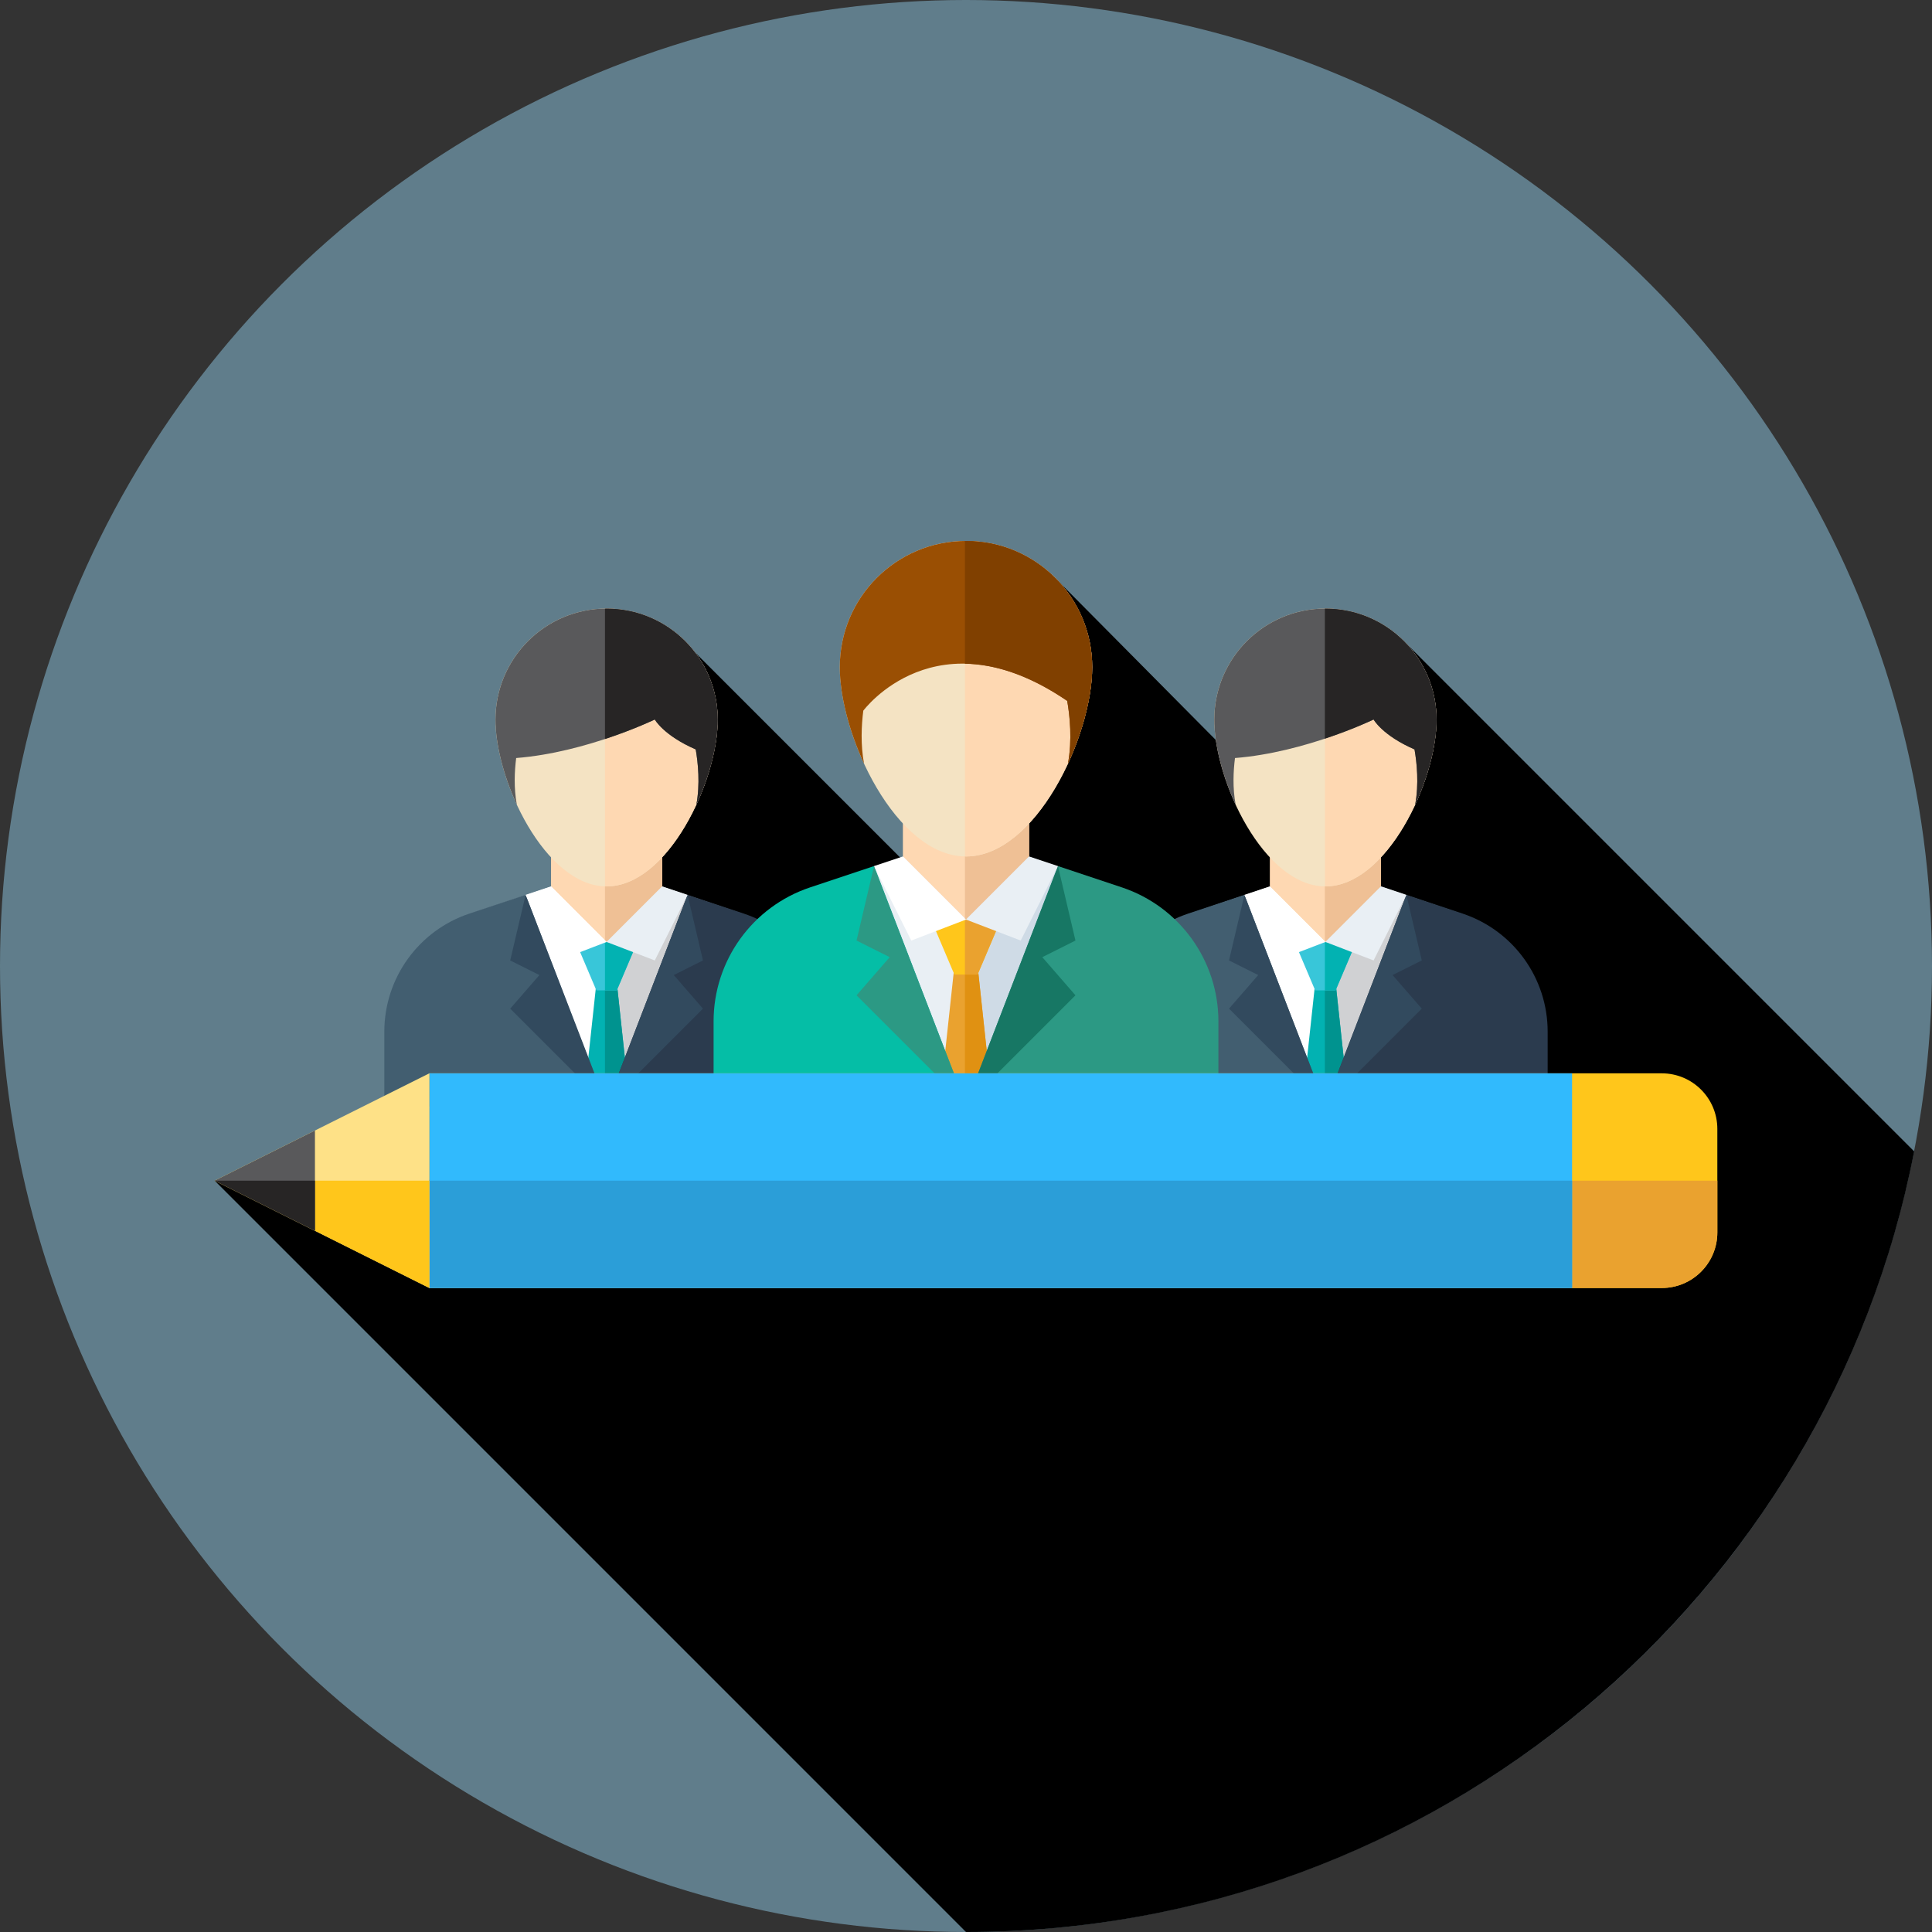 <?xml version="1.0" encoding="iso-8859-1"?>
<!-- Generator: Adobe Illustrator 19.0.0, SVG Export Plug-In . SVG Version: 6.00 Build 0)  -->
<svg version="1.1" id="Layer_1" xmlns="http://www.w3.org/2000/svg" xmlns:xlink="http://www.w3.org/1999/xlink" x="0px" y="0px"
	 viewBox="0 0 512 512" style="enable-background:new 0 0 512 512;" xml:space="preserve">
<rect x="0" y="0" width="512" height="512" fill="#333333" stroke="none"/>
<circle style="fill:#607d8b;" cx="256" cy="256" r="256"/>
<path style="fill:#000000;" d="M507.27,305.133L372.707,170.57l-20.98,55.312l-72.059-72.67l-38.06,77.098l-57.439-57.439
	l-37.874,92.493l47.028,47.028l-136.433,0.496L256,512C380.578,512,484.354,423.009,507.27,305.133z"/>
<path style="fill:#FFFFFF;" d="M146.217,234.901l-21.356,7.211c-13.291,4.487-22.257,17.087-22.257,31.279v19.965h57.72v-58.454
	L146.217,234.901L146.217,234.901z"/>
<path style="fill:#D0D1D3;" d="M218.905,273.389c0-14.191-8.966-26.791-22.257-31.279l-21.356-7.211h-14.969v58.454h58.582
	L218.905,273.389L218.905,273.389z"/>
<polygon style="fill:#FED8B2;" points="175.48,234.901 160.754,249.627 146.029,234.901 146.029,220.176 175.48,220.176 "/>
<polygon style="fill:#EFC095;" points="160.323,220.176 160.323,249.196 160.754,249.627 175.48,234.901 175.48,220.176 "/>
<path style="fill:#F4E3C3;" d="M131.305,190.726c0-16.265,13.184-29.449,29.449-29.449s29.449,13.184,29.449,29.449
	s-13.184,44.175-29.449,44.175S131.305,206.991,131.305,190.726z"/>
<path style="fill:#FED8B2;" d="M160.754,161.277c-0.145,0-0.286,0.019-0.431,0.022v73.58c0.143,0.005,0.286,0.022,0.431,0.022
	c16.265,0,29.449-27.91,29.449-44.175S177.019,161.277,160.754,161.277z"/>
<path style="fill:#59595B;" d="M190.204,190.726c0-16.265-13.184-29.449-29.449-29.449s-29.449,13.184-29.449,29.449
	c0,6.491,2.105,14.832,5.661,22.519c-0.834-4.424-0.61-8.947-0.174-12.36c18.694-1.467,36.733-10.212,36.733-10.212
	s2.282,4.196,10.847,7.93c0.607,3.484,1.207,9.149,0.164,14.658C188.097,205.571,190.204,197.222,190.204,190.726z"/>
<path style="fill:#272525;" d="M190.204,190.726c0-16.265-13.184-29.449-29.449-29.449c-0.145,0-0.286,0.019-0.431,0.022v34.552
	c7.866-2.594,13.202-5.177,13.202-5.177s2.282,4.196,10.847,7.93c0.607,3.484,1.207,9.149,0.164,14.658
	C188.097,205.571,190.204,197.222,190.204,190.726z"/>
<polygon style="fill:#02B2B2;" points="154.562,292.84 158.691,254.528 162.818,254.528 166.946,292.84 "/>
<polygon style="fill:#00938F;" points="162.818,254.528 160.323,254.528 160.323,292.84 166.946,292.84 "/>
<path style="fill:#425E70;" d="M139.293,237.146l-14.895,4.965c-13.464,4.487-22.544,17.087-22.544,31.279v19.965h58.468v-1.631
	L139.293,237.146z"/>
<path style="fill:#2B3B4E;" d="M219.653,273.389c0-14.191-9.082-26.791-22.544-31.279l-14.895-4.965l-21.461,55.694l-0.431-1.115
	v1.631h59.33V273.389z"/>
<g>
	<polygon style="fill:#324A5E;" points="182.215,237.146 186.296,254.528 178.555,258.398 186.296,267.298 160.754,292.84 	"/>
	<polygon style="fill:#324A5E;" points="139.292,237.146 135.213,254.528 142.951,258.398 135.213,267.298 160.754,292.84 	"/>
</g>
<polygon style="fill:#38C6D9;" points="168.881,249.69 163.462,262.461 158.044,262.461 152.628,249.69 "/>
<polygon style="fill:#02B2B2;" points="168.881,249.69 160.323,249.69 160.323,262.461 163.462,262.461 "/>
<polygon style="fill:#E9EFF4;" points="173.525,254.528 182.215,237.146 175.48,234.901 160.754,249.627 "/>
<g>
	<polygon style="fill:#FFFFFF;" points="147.984,254.528 139.293,237.146 146.029,234.901 160.754,249.627 	"/>
	<path style="fill:#FFFFFF;" d="M336.708,234.901l-21.356,7.211c-13.291,4.487-22.257,17.087-22.257,31.279v19.965h58.008v-58.454
		L336.708,234.901L336.708,234.901z"/>
</g>
<path style="fill:#D0D1D3;" d="M409.397,273.389c0-14.191-8.966-26.791-22.257-31.279l-21.356-7.211h-14.681v58.454h58.294V273.389z
	"/>
<polygon style="fill:#FED8B2;" points="365.971,234.901 351.246,249.627 336.52,234.901 336.52,220.176 365.971,220.176 "/>
<polygon style="fill:#EFC095;" points="351.103,220.176 351.103,249.484 351.246,249.627 365.971,234.901 365.971,220.176 "/>
<path style="fill:#F4E3C3;" d="M321.796,190.726c0-16.265,13.184-29.449,29.449-29.449s29.449,13.184,29.449,29.449
	s-13.184,44.175-29.449,44.175S321.796,206.991,321.796,190.726z"/>
<path style="fill:#FED8B2;" d="M351.246,161.277c-0.048,0-0.095,0.007-0.143,0.007v73.609c0.048,0,0.095,0.007,0.143,0.007
	c16.265,0,29.449-27.91,29.449-44.175C380.695,174.461,367.511,161.277,351.246,161.277z"/>
<path style="fill:#59595B;" d="M380.695,190.726c0-16.265-13.184-29.449-29.449-29.449s-29.449,13.184-29.449,29.449
	c0,6.491,2.105,14.832,5.661,22.519c-0.834-4.424-0.61-8.947-0.174-12.36c18.694-1.467,36.733-10.212,36.733-10.212
	s2.282,4.196,10.847,7.93c0.607,3.484,1.207,9.149,0.164,14.658C378.589,205.571,380.695,197.222,380.695,190.726z"/>
<path style="fill:#272525;" d="M380.695,190.726c0-16.265-13.184-29.449-29.449-29.449c-0.048,0-0.095,0.007-0.143,0.007v34.473
	c7.709-2.562,12.914-5.084,12.914-5.084s2.282,4.196,10.847,7.93c0.607,3.484,1.207,9.149,0.164,14.658
	C378.589,205.571,380.695,197.222,380.695,190.726z"/>
<polygon style="fill:#02B2B2;" points="345.054,292.84 349.182,254.528 353.309,254.528 357.438,292.84 "/>
<polygon style="fill:#00938F;" points="353.309,254.528 351.103,254.528 351.103,292.84 357.438,292.84 "/>
<path style="fill:#425E70;" d="M329.785,237.146l-14.895,4.965c-13.464,4.487-22.543,17.087-22.543,31.279v19.965h58.756v-0.884
	L329.785,237.146z"/>
<path style="fill:#2B3B4E;" d="M410.145,273.389c0-14.191-9.082-26.791-22.544-31.279l-14.895-4.965l-21.461,55.694l-0.143-0.371
	v0.884h59.042L410.145,273.389L410.145,273.389z"/>
<g>
	<polygon style="fill:#324A5E;" points="372.707,237.146 376.787,254.528 369.047,258.398 376.787,267.298 351.246,292.84 	"/>
	<polygon style="fill:#324A5E;" points="329.783,237.146 325.704,254.528 333.443,258.398 325.704,267.298 351.246,292.84 	"/>
</g>
<polygon style="fill:#38C6D9;" points="359.372,249.69 353.954,262.461 348.536,262.461 343.119,249.69 "/>
<polygon style="fill:#02B2B2;" points="359.372,249.69 351.103,249.69 351.103,262.461 353.954,262.461 "/>
<polygon style="fill:#E9EFF4;" points="364.016,254.528 372.707,237.146 365.971,234.901 351.246,249.627 "/>
<polygon style="fill:#FFFFFF;" points="338.475,254.528 329.785,237.146 336.52,234.901 351.246,249.627 "/>
<path style="fill:#E9EFF4;" d="M239.626,226.968l-24.052,8.189c-14.97,5.096-25.067,19.406-25.067,35.523v22.675h65.205v-66.386
	H239.626z"/>
<path style="fill:#CFDBE6;" d="M321.491,270.681c0-16.117-10.097-30.425-25.067-35.523l-24.052-8.189h-16.66v66.386h65.779V270.681z
	"/>
<polygon style="fill:#FED8B2;" points="272.724,226.968 256,243.691 239.276,226.968 239.276,210.246 272.724,210.246 "/>
<polygon style="fill:#EFC095;" points="255.714,210.246 255.714,243.405 256,243.691 272.724,226.968 272.724,210.246 "/>
<path style="fill:#F4E3C3;" d="M222.553,176.799c0-18.472,14.974-33.447,33.447-33.447s33.447,14.974,33.447,33.447
	S274.473,226.968,256,226.968C237.527,226.968,222.553,195.27,222.553,176.799z"/>
<path style="fill:#FED8B2;" d="M256,143.353c-0.097,0-0.19,0.014-0.286,0.014v83.587c0.097,0.002,0.191,0.016,0.286,0.016
	c18.472,0,33.447-31.697,33.447-50.169S274.472,143.353,256,143.353z"/>
<path style="fill:#9A4F03;" d="M282.822,185.744c0.69,3.956,1.37,10.39,0.186,16.648c4.044-8.733,6.437-18.217,6.437-25.591
	c0-18.472-14.974-33.447-33.447-33.447s-33.447,14.974-33.447,33.447c0,7.371,2.389,16.846,6.43,25.574
	c-0.946-5.025-0.693-10.162-0.197-14.038C228.786,188.337,248.179,162.099,282.822,185.744z"/>
<path style="fill:#804000;" d="M289.447,176.799c0-18.472-14.974-33.447-33.447-33.447c-0.097,0-0.19,0.014-0.286,0.014v32.523
	c7.57,0.134,16.637,2.707,27.108,9.854c0.69,3.956,1.37,10.39,0.186,16.648C287.053,193.658,289.447,184.175,289.447,176.799z"/>
<polygon style="fill:#EAA22F;" points="248.968,292.771 253.655,249.258 258.345,249.258 263.032,292.771 "/>
<polygon style="fill:#E09112;" points="258.345,249.258 255.714,249.258 255.714,292.771 263.032,292.771 "/>
<path style="fill:#05BEA6;" d="M231.626,229.519l-16.915,5.639c-15.289,5.096-25.603,19.406-25.603,35.523v22.675h66.607v-1.327
	L231.626,229.519z"/>
<path style="fill:#2C9984;" d="M322.893,270.681c0-16.117-10.312-30.427-25.603-35.523l-16.917-5.639L256,292.771l-0.286-0.743
	v1.327h67.179L322.893,270.681L322.893,270.681z"/>
<polygon style="fill:#177764;" points="280.374,229.519 285.008,249.258 276.218,253.654 285.008,263.763 256,292.771 "/>
<polygon style="fill:#2C9984;" points="231.626,229.519 226.992,249.258 235.782,253.654 226.992,263.763 256,292.771 "/>
<polygon style="fill:#FFC61B;" points="265.23,243.764 259.075,258.269 252.923,258.269 246.77,243.764 "/>
<polygon style="fill:#EAA22F;" points="265.23,243.764 255.714,243.764 255.714,258.269 259.075,258.269 "/>
<polygon style="fill:#E9EFF4;" points="270.503,249.258 280.374,229.519 272.724,226.968 256,243.691 "/>
<polygon style="fill:#FFFFFF;" points="241.497,249.258 231.626,229.519 239.276,226.968 256,243.691 "/>
<path style="fill:#FFC61B;" d="M440.385,341.333H113.778v-56.889h326.608c8.132,0,14.726,6.592,14.726,14.726v27.439
	C455.111,334.741,448.519,341.333,440.385,341.333z"/>
<path style="fill:#EAA22F;" d="M113.778,312.889v28.444h326.608c8.132,0,14.726-6.592,14.726-14.726v-13.719H113.778z"/>
<rect x="113.778" y="284.444" style="fill:#31BAFD;" width="302.839" height="56.889"/>
<rect x="113.778" y="312.889" style="fill:#2B9ED8;" width="302.839" height="28.444"/>
<polygon style="fill:#FEE187;" points="113.778,284.444 56.889,312.889 113.778,341.333 "/>
<polygon style="fill:#FFC61B;" points="56.889,312.889 113.778,341.333 113.778,312.889 "/>
<polygon style="fill:#59595B;" points="56.889,312.889 83.466,326.177 83.466,299.601 "/>
<polygon style="fill:#272525;" points="56.889,312.889 83.466,326.177 83.466,312.889 "/>
<g>
</g>
<g>
</g>
<g>
</g>
<g>
</g>
<g>
</g>
<g>
</g>
<g>
</g>
<g>
</g>
<g>
</g>
<g>
</g>
<g>
</g>
<g>
</g>
<g>
</g>
<g>
</g>
<g>
</g>
</svg>
